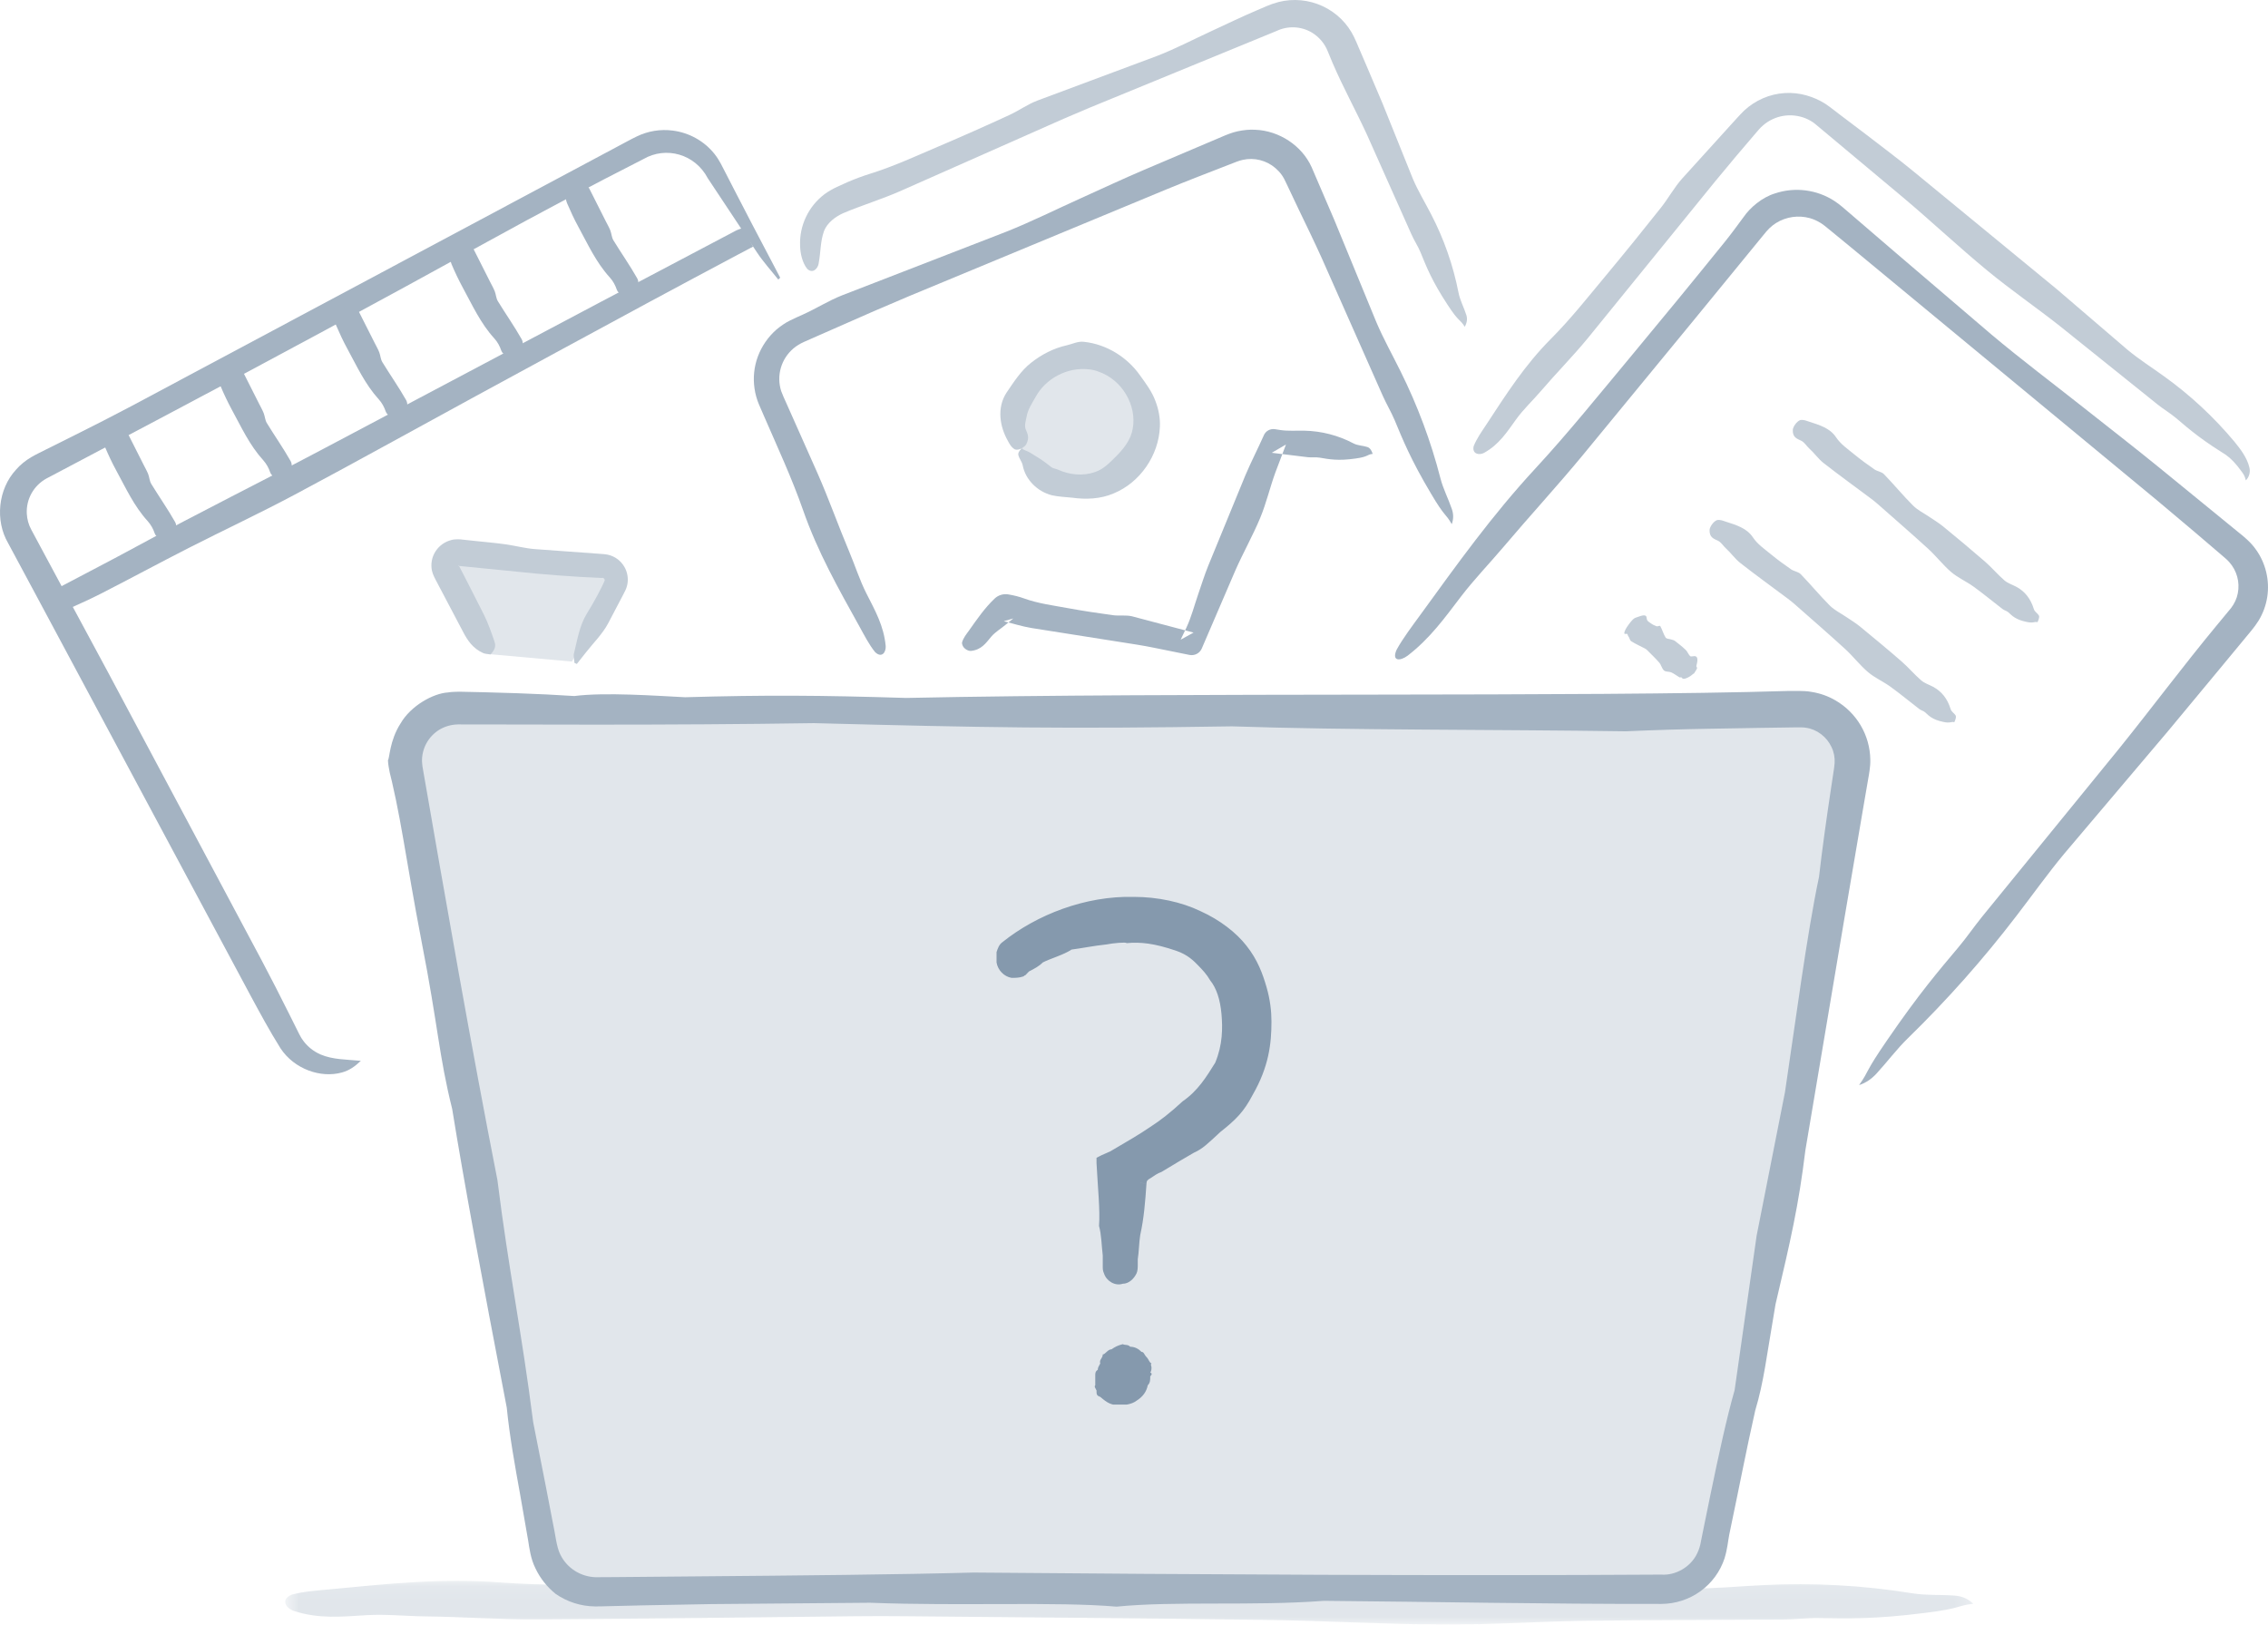 <svg width="148" height="106" viewBox="0 0 148 106" fill="none" xmlns="http://www.w3.org/2000/svg">
<mask id="mask0" mask-type="alpha" maskUnits="userSpaceOnUse" x="18" y="103" width="111" height="4">
<path d="M18.61 103.103H128.773V106H18.61V103.103Z" fill="white"/>
</mask>
<g mask="url(#mask0)">
<path fill-rule="evenodd" clip-rule="evenodd" d="M19.169 105.109C18.633 104.917 18.303 104.358 19.028 104.051C19.806 103.831 20.771 103.772 21.501 103.702C25.288 103.34 28.795 102.96 32.627 103.25C35.487 103.465 38.392 103.396 41.279 103.401C44.242 103.405 47.207 103.363 50.17 103.307C51.41 103.283 52.652 103.071 53.882 103.107C58.855 103.251 63.824 103.499 68.799 103.622C71.124 103.68 73.459 103.537 75.791 103.489C77.741 103.449 79.69 103.377 81.639 103.377C88.035 103.383 94.431 103.395 100.829 103.445C104.015 103.469 107.202 103.621 110.389 103.644C111.939 103.656 113.491 103.499 115.043 103.425C118.302 103.258 121.57 103.437 124.791 103.958C125.693 104.105 126.658 104.037 127.588 104.112C127.999 104.146 128.399 104.291 128.774 104.642C127.648 104.764 128.066 104.936 125.629 105.236C122.317 105.659 120.487 105.605 118.684 105.575C117.909 105.562 117.132 105.667 116.355 105.671C112.063 105.703 107.772 105.693 103.482 105.753C100.37 105.798 97.26 106.013 94.152 105.999C90.34 105.98 86.53 105.752 82.717 105.698C74.845 105.587 66.973 105.53 59.101 105.455C58.009 105.443 56.916 105.443 55.824 105.455C48.888 105.526 41.953 105.627 35.016 105.662C32.608 105.674 30.198 105.494 27.789 105.466C26.551 105.453 25.179 105.312 23.939 105.385C22.293 105.484 20.816 105.645 19.17 105.108" fill="#E1E6EB"/>
</g>
<path d="M119.409 46.375C90.071 46.375 30.609 46.485 27.47 46.927L26.349 49.135L35.318 99.375L37 103.239L110.439 103.791L111.561 102.135L120.53 49.135L119.409 46.375Z" fill="#E1E6EB"/>
<g clip-path="url(#clip0)">
<path d="M74.408 77.221L74 82.672C74 83.007 73.755 83.343 73.348 83.427C72.858 83.51 72.451 83.175 72.369 82.672L71.961 75.795L72.777 75.376C78.648 72.189 80.197 70.009 80.197 66.738C80.197 63.133 77.669 60.952 73.674 60.952C71.146 60.952 68.781 61.791 66.661 63.3C66.172 63.636 65.519 63.384 65.438 62.713L65.356 62.462C65.275 62.126 65.438 61.875 65.683 61.623C67.803 60.114 70.657 58.94 73.755 58.94C78.729 58.94 82.399 61.875 82.399 66.655C82.399 71.267 79.463 73.783 74.815 76.55C74.571 76.634 74.408 76.885 74.408 77.221ZM71.88 89.716V89.548C71.88 88.794 72.532 88.123 73.266 88.123C74 88.123 74.652 88.794 74.652 89.548V89.716C74.652 90.471 74 91.142 73.266 91.142C72.532 91.142 71.88 90.471 71.88 89.716Z" fill="#8599AD"/>
<path fill-rule="evenodd" clip-rule="evenodd" d="M71.472 89.716C71.472 89.8 71.472 89.884 71.472 89.968C71.472 90.136 71.472 90.219 71.472 90.387C71.391 90.471 71.472 90.555 71.554 90.723C71.554 90.974 71.554 91.058 71.798 91.142C72.288 91.561 72.451 91.645 73.103 91.729C73.429 91.645 73.837 91.645 74.163 91.394C74.571 91.142 74.815 90.806 74.897 90.387C75.06 90.219 75.06 90.052 75.06 89.8C75.142 89.716 75.223 89.632 75.06 89.549C75.142 89.465 75.142 89.297 75.142 89.213C75.142 89.129 75.06 89.045 75.142 88.962C74.978 88.878 74.978 88.71 74.815 88.542C74.652 88.374 74.652 88.207 74.489 88.207C74.326 88.039 74.082 87.871 73.755 87.871C73.592 87.704 73.429 87.787 73.266 87.704C72.94 87.787 72.777 87.871 72.532 88.039C72.288 88.039 72.124 88.374 71.961 88.374C71.961 88.626 71.717 88.71 71.798 88.962C71.717 89.129 71.635 89.213 71.635 89.381C71.472 89.465 71.472 89.632 71.472 89.716H72.369C72.288 89.297 72.532 88.962 72.777 88.878C72.858 88.626 73.266 88.542 73.511 88.458C73.592 88.626 73.755 88.626 73.755 88.794C73.918 88.878 74.082 89.045 74.163 89.213C74.163 89.297 74.163 89.381 74.163 89.549C74.163 89.716 74.163 89.8 74.163 89.884C74 90.052 73.918 90.136 73.837 90.303C73.674 90.303 73.511 90.387 73.348 90.387C73.266 90.555 73.021 90.471 72.858 90.639C72.777 90.555 72.614 90.555 72.532 90.555C72.451 90.471 72.451 90.387 72.369 90.303C72.288 90.303 72.206 90.219 72.124 90.136C72.288 89.968 72.206 89.8 72.288 89.716H71.472Z" fill="#8599AD"/>
<path fill-rule="evenodd" clip-rule="evenodd" d="M74.815 77.22C74.815 77.053 74.897 76.969 75.06 76.885C75.305 76.717 75.549 76.549 75.794 76.466C76.772 75.879 77.18 75.627 77.914 75.208C78.485 74.956 78.811 74.621 79.626 73.866C80.686 73.027 81.176 72.524 81.746 71.434C82.807 69.589 82.97 68.08 82.97 66.654C82.97 65.983 82.888 65.228 82.644 64.39C82.399 63.551 82.073 62.629 81.339 61.706C80.686 60.868 79.626 60.029 78.322 59.442C77.099 58.855 75.549 58.52 74 58.52C70.82 58.436 67.64 59.694 65.438 61.455C65.193 61.622 65.112 61.874 65.03 62.126C65.03 62.293 65.03 62.377 65.03 62.545C65.03 62.629 65.03 62.713 65.03 62.797C65.112 63.3 65.519 63.719 66.009 63.803C66.253 63.803 66.498 63.803 66.743 63.719C66.824 63.719 66.824 63.635 66.906 63.635L66.987 63.551L67.15 63.383C67.477 63.216 67.803 63.048 68.047 62.797C68.537 62.545 69.434 62.293 69.923 61.958C70.575 61.874 71.391 61.706 72.206 61.622C72.614 61.538 73.511 61.455 73.511 61.538C74.408 61.455 75.305 61.538 76.772 62.042C77.506 62.293 77.914 62.713 78.159 62.964C78.485 63.3 78.729 63.551 78.974 63.971C79.382 64.474 79.626 65.228 79.708 66.151C79.79 67.073 79.79 68.163 79.3 69.338C78.729 70.26 78.159 71.183 77.18 71.853C76.365 72.608 75.712 73.111 75.06 73.531C74.326 74.034 73.592 74.453 72.451 75.124L71.88 75.376L71.554 75.543V75.879C71.635 77.472 71.798 78.981 71.717 79.988C71.88 80.575 71.88 81.246 71.961 81.917C71.961 82.084 71.961 82.252 71.961 82.42V82.671C71.961 82.755 71.961 82.923 72.043 83.091C72.206 83.594 72.777 83.929 73.266 83.761C73.674 83.761 74 83.426 74.163 83.091C74.245 82.923 74.245 82.671 74.245 82.588V82.168C74.326 81.665 74.326 81.078 74.408 80.575C74.652 79.485 74.734 78.394 74.815 77.22L74 77.137C73.918 78.143 73.837 79.233 73.755 80.407C73.755 80.994 73.674 81.497 73.674 82.084C73.674 82.336 73.674 82.755 73.592 82.755C73.511 82.839 73.429 82.923 73.266 82.923C73.103 82.923 73.022 82.839 72.94 82.755C72.94 82.671 72.858 82.671 72.858 82.588V82.168C72.858 81.581 72.777 80.994 72.777 80.491C72.695 79.317 72.695 78.227 72.614 77.137C72.614 76.801 72.532 76.382 72.451 75.795L72.206 76.214C73.348 75.543 74.897 74.705 76.365 73.614C77.832 72.608 79.137 71.266 79.79 69.925C80.279 69.086 80.442 68.331 80.605 67.493C80.686 66.738 80.686 65.899 80.523 64.977C80.116 63.551 79.219 62.209 77.832 61.538C76.528 60.784 75.06 60.532 73.592 60.532C72.124 60.532 70.657 60.868 69.352 61.371C68.618 61.622 67.966 61.958 67.395 62.293C67.069 62.461 66.743 62.713 66.416 62.88C66.253 62.964 66.09 62.964 65.927 62.88C65.927 62.88 65.927 62.797 65.846 62.713C65.846 62.629 65.846 62.545 65.846 62.461C65.846 62.377 65.846 62.377 65.846 62.293C65.846 62.126 65.927 62.126 66.253 61.874C66.824 61.538 67.314 61.287 67.803 61.035C68.863 60.532 69.923 60.029 71.391 59.694C72.451 59.526 73.674 59.442 74.897 59.61C76.12 59.778 77.343 60.113 78.322 60.616C79.137 60.952 80.116 61.622 80.768 62.629C81.502 63.635 81.828 64.893 81.991 65.899C82.073 66.99 81.991 68.751 81.502 69.925C81.42 70.176 81.257 70.344 81.176 70.512C81.094 70.679 81.013 70.847 80.85 71.015C80.605 71.35 80.36 71.686 79.871 72.189C79.219 72.944 78.485 73.614 77.751 74.285C77.262 74.537 76.609 74.956 75.957 75.292C75.631 75.459 75.305 75.711 74.897 75.879L74.652 76.13C74.571 76.13 74.408 76.298 74.326 76.382C74.082 76.549 74 76.885 73.918 77.137L74.815 77.22Z" fill="#8599AD"/>
</g>
<path fill-rule="evenodd" clip-rule="evenodd" d="M108.411 104.652C109.327 104.649 110.22 104.36 110.961 103.826C111.702 103.292 112.253 102.54 112.537 101.677C112.728 101.043 112.75 100.623 112.842 100.139C113.612 96.47 113.919 94.791 114.539 92.03C115.108 90.128 115.248 88.678 115.861 85.11C116.849 80.918 117.367 78.684 117.811 75.056L120.35 59.971L121.563 52.844L121.909 50.833C121.939 50.646 121.969 50.517 122 50.277C122.034 50.04 122.055 49.799 122.048 49.553C122.035 48.774 121.821 48.011 121.425 47.337C121.029 46.664 120.465 46.102 119.787 45.706C119.299 45.419 118.759 45.228 118.198 45.143C117.93 45.087 117.596 45.088 117.364 45.081L116.701 45.083C103.337 45.497 77.278 45.155 59.136 45.539C53.5 45.366 50.008 45.34 44.705 45.493C42.769 45.397 39.495 45.158 37.478 45.414C36.326 45.338 35.069 45.278 33.719 45.23L31.626 45.168L30.529 45.144L29.968 45.132C29.745 45.142 29.475 45.135 29.232 45.181C28.277 45.236 26.805 46.044 26.137 47.206C25.411 48.334 25.426 49.509 25.316 49.599C25.325 49.874 25.383 50.151 25.432 50.407L25.577 51.003L25.84 52.206C26.009 53.02 26.162 53.861 26.322 54.774C26.642 56.602 26.987 58.715 27.514 61.453C28.604 67.024 28.628 68.827 29.508 72.36C30.27 77.072 31.41 83.222 33.069 91.847C33.257 93.724 33.597 95.604 33.949 97.552L34.468 100.532C34.538 100.97 34.625 101.712 34.944 102.336C35.25 102.981 35.7 103.549 36.26 103.997C37.011 104.519 37.904 104.804 38.822 104.815C39.114 104.821 39.273 104.806 39.501 104.804L41.926 104.746L46.406 104.663L56.776 104.575C62.672 104.803 68.95 104.489 72.86 104.83C76.628 104.451 81.788 104.799 86.382 104.451C93.696 104.512 100.768 104.664 108.411 104.652V102.739C94.523 102.829 78.004 102.729 63.532 102.605C58.753 102.736 52.083 102.8 45.25 102.857L40.121 102.902L38.878 102.909C38.392 102.897 37.919 102.752 37.511 102.491C37.103 102.231 36.775 101.864 36.564 101.431C36.305 100.929 36.235 100.046 36.063 99.288L35.625 97.014C35.334 95.531 35.056 94.118 34.794 92.798C34.046 86.899 33.184 82.821 32.46 76.998C31.601 72.623 30.766 68.112 29.942 63.523L28.714 56.587L28.104 53.086L27.798 51.331L27.645 50.452L27.57 50.015C27.564 49.909 27.541 49.805 27.539 49.701C27.526 49.283 27.625 48.87 27.825 48.502C28.025 48.134 28.319 47.825 28.678 47.606C29.038 47.394 29.446 47.278 29.867 47.267L31.648 47.269L38.864 47.281C43.663 47.281 48.428 47.255 53.106 47.183C64.362 47.476 69.43 47.567 80.39 47.392C87.915 47.65 97.637 47.591 106.1 47.716C107.929 47.634 109.758 47.578 111.589 47.548L114.76 47.494L116.407 47.47C116.958 47.468 117.582 47.434 117.853 47.485C118.56 47.581 119.207 48.078 119.514 48.738C119.674 49.065 119.742 49.429 119.72 49.793C119.714 49.939 119.668 50.234 119.627 50.501L119.506 51.299C119.186 53.415 118.905 55.431 118.701 57.216C117.907 60.958 117.14 66.864 116.481 71.253L114.628 80.636L113.194 90.701C112.681 92.492 112.146 94.955 111.606 97.575L111.2 99.561L110.998 100.561C110.957 100.831 110.876 101.094 110.757 101.341C110.322 102.275 109.304 102.805 108.411 102.739V104.652Z" fill="#A4B3C2"/>
<path fill-rule="evenodd" clip-rule="evenodd" d="M96.84 29.551C96.513 29.722 96.05 29.615 96.165 29.115C96.351 28.63 96.71 28.13 96.966 27.741C98.292 25.719 99.494 23.826 101.221 22.094C102.511 20.8 103.65 19.348 104.824 17.942C106.029 16.494 107.215 15.031 108.383 13.554C108.871 12.939 109.251 12.232 109.773 11.647L112.958 8.133C113.25 7.823 113.435 7.59 113.819 7.212C114.182 6.876 114.598 6.604 115.047 6.411C115.943 6.023 116.947 5.958 117.886 6.226C118.317 6.349 118.731 6.53 119.109 6.77C119.506 7.039 119.755 7.252 120.06 7.479L121.838 8.824C122.819 9.583 123.816 10.325 124.776 11.11L134.213 18.864L138.833 22.823C139.593 23.453 140.434 23.986 141.236 24.566C142.931 25.786 144.465 27.211 145.801 28.809C146.209 29.311 146.634 29.86 146.784 30.499C146.822 30.648 146.821 30.803 146.781 30.95C146.741 31.098 146.664 31.233 146.556 31.343C146.469 31.001 146.381 30.91 146.257 30.738C146.121 30.577 145.968 30.297 145.47 29.849C145.305 29.711 145.127 29.587 144.94 29.479L144.374 29.112C144.053 28.899 143.739 28.676 143.431 28.445C142.874 28.025 142.434 27.647 141.997 27.276C141.62 26.956 141.186 26.706 140.8 26.395L134.409 21.267C132.854 20.042 131.215 18.917 129.688 17.658C127.815 16.115 126.046 14.451 124.19 12.887L118.448 8.086C117.688 7.473 116.562 7.349 115.666 7.781C115.441 7.884 115.233 8.02 115.049 8.183C114.867 8.33 114.701 8.538 114.483 8.792L113.268 10.219L111.936 11.82L103.604 22.078C102.632 23.259 101.548 24.351 100.553 25.514C100.041 26.112 99.403 26.714 98.941 27.355C98.329 28.205 97.825 29.003 96.84 29.551Z" fill="#C2CCD6"/>
<path fill-rule="evenodd" clip-rule="evenodd" d="M91.852 42.784C91.364 43.144 90.804 43.156 91.134 42.399C91.55 41.637 92.194 40.796 92.664 40.147C95.108 36.783 97.346 33.646 100.202 30.557C102.336 28.248 104.333 25.765 106.357 23.337C108.436 20.839 110.498 18.326 112.54 15.798C112.968 15.269 113.367 14.72 113.771 14.173C114.201 13.544 114.986 12.875 115.829 12.62C116.471 12.405 117.152 12.338 117.824 12.424C118.495 12.509 119.138 12.744 119.703 13.111C119.882 13.223 120.083 13.385 120.214 13.494L120.604 13.827L123.712 16.497L129.942 21.818C131.897 23.465 133.954 25.003 135.963 26.593C137.643 27.921 139.336 29.233 140.995 30.585L145.079 33.919L146.1 34.753C146.403 34.992 146.881 35.384 147.193 35.831C147.847 36.722 148.12 37.867 147.951 38.95C147.867 39.494 147.677 40.016 147.39 40.488C147.078 40.991 146.78 41.289 146.513 41.63L144.835 43.657L141.477 47.703L134.702 55.705C133.617 57.01 132.63 58.4 131.591 59.75C129.424 62.584 127.051 65.258 124.491 67.752C123.777 68.446 123.146 69.294 122.454 70.046C122.145 70.381 121.784 70.648 121.316 70.8C122.026 69.79 121.635 70.061 123.156 67.856C125.214 64.852 126.521 63.327 127.792 61.815C128.342 61.163 128.821 60.455 129.358 59.795L138.275 48.854C140.416 46.198 142.455 43.462 144.627 40.837L145.588 39.675C145.806 39.391 145.963 39.064 146.029 38.711C146.1 38.352 146.087 37.983 145.991 37.631C145.895 37.278 145.718 36.953 145.474 36.679C145.418 36.605 145.341 36.547 145.278 36.48L144.99 36.231L144.393 35.721L143.198 34.701L140.794 32.677L120.799 16.149L119.407 15.007L119.061 14.726C118.96 14.66 118.87 14.576 118.761 14.521C118.556 14.396 118.335 14.3 118.104 14.233C117.736 14.132 117.351 14.107 116.973 14.16C116.595 14.214 116.232 14.345 115.908 14.545C115.564 14.764 115.363 14.971 115.049 15.366L114.147 16.468L110.534 20.883L103.29 29.693C101.608 31.729 99.812 33.675 98.107 35.692C97.229 36.728 96.185 37.818 95.359 38.896C94.262 40.332 93.321 41.654 91.852 42.784Z" fill="#A4B3C2"/>
<path fill-rule="evenodd" clip-rule="evenodd" d="M116.99 28.037C117.005 27.864 117.228 27.5 117.479 27.408C117.697 27.372 117.864 27.451 118.002 27.495C118.721 27.729 119.409 27.919 119.818 28.538C120.126 28.996 120.577 29.296 120.989 29.636C121.413 29.986 121.858 30.308 122.312 30.623C122.502 30.755 122.782 30.776 122.942 30.941C123.587 31.607 124.181 32.333 124.836 32.985C125.142 33.291 125.547 33.482 125.905 33.728C126.204 33.932 126.519 34.118 126.798 34.347C127.715 35.099 128.626 35.857 129.522 36.633C129.968 37.021 130.353 37.481 130.799 37.868C131.017 38.055 131.315 38.147 131.574 38.285C132.123 38.577 132.509 39.053 132.718 39.735C132.777 39.927 132.948 39.999 133.045 40.152C133.087 40.219 133.075 40.35 132.96 40.596C132.74 40.537 132.717 40.685 132.222 40.573C131.543 40.43 131.307 40.184 131.062 39.956C130.957 39.858 130.795 39.828 130.68 39.74C130.049 39.255 129.436 38.747 128.791 38.28C128.324 37.941 127.772 37.703 127.332 37.33C126.795 36.872 126.357 36.295 125.835 35.817C124.757 34.831 123.653 33.877 122.56 32.912C122.408 32.778 122.251 32.65 122.088 32.529C121.058 31.758 120.013 31.005 119 30.213C118.648 29.938 118.389 29.552 118.056 29.255C117.885 29.101 117.753 28.86 117.541 28.757C117.258 28.62 116.967 28.541 116.99 28.038V28.037ZM111.56 34.563C111.574 34.39 111.797 34.026 112.049 33.934C112.267 33.897 112.434 33.977 112.572 34.022C113.291 34.255 113.978 34.446 114.388 35.062C114.695 35.522 115.147 35.822 115.558 36.162C115.982 36.512 116.427 36.833 116.881 37.149C117.071 37.28 117.351 37.302 117.511 37.467C118.156 38.133 118.75 38.856 119.405 39.511C119.712 39.817 120.116 40.008 120.474 40.253C120.773 40.456 121.088 40.645 121.368 40.873C122.284 41.626 123.197 42.38 124.092 43.159C124.537 43.547 124.922 44.007 125.369 44.393C125.587 44.581 125.884 44.672 126.144 44.811C126.692 45.103 127.078 45.577 127.288 46.26C127.346 46.452 127.518 46.524 127.614 46.677C127.657 46.745 127.645 46.876 127.53 47.123C127.309 47.063 127.288 47.211 126.792 47.099C126.112 46.955 125.876 46.711 125.631 46.482C125.526 46.383 125.365 46.353 125.249 46.266C124.619 45.781 124.006 45.272 123.36 44.805C122.893 44.467 122.341 44.228 121.902 43.856C121.364 43.398 120.926 42.821 120.404 42.343C119.327 41.357 118.223 40.403 117.13 39.438C116.978 39.304 116.82 39.176 116.657 39.055C115.628 38.283 114.582 37.531 113.57 36.738C113.217 36.463 112.957 36.078 112.626 35.78C112.454 35.627 112.324 35.385 112.11 35.283C111.827 35.146 111.537 35.067 111.56 34.563ZM106.085 41.049C106.151 40.92 106.394 40.574 106.562 40.412C106.692 40.302 106.757 40.295 106.817 40.274C107.129 40.166 107.439 40.039 107.455 40.325C107.467 40.537 107.612 40.579 107.721 40.665C107.833 40.752 107.968 40.813 108.108 40.865C108.169 40.886 108.314 40.795 108.344 40.853C108.471 41.082 108.551 41.374 108.687 41.592C108.751 41.694 108.907 41.676 109.019 41.714C109.113 41.746 109.222 41.76 109.297 41.817C109.542 42.004 109.785 42.197 110.011 42.413C110.121 42.52 110.176 42.701 110.29 42.808C110.344 42.859 110.476 42.81 110.571 42.81C110.77 42.81 110.821 43.002 110.705 43.411C110.674 43.525 110.741 43.512 110.743 43.585C110.744 43.618 110.694 43.717 110.549 43.936C110.448 43.977 110.385 44.092 110.154 44.201C109.833 44.359 109.787 44.273 109.732 44.203C109.707 44.173 109.629 44.215 109.596 44.195C109.416 44.09 109.254 43.959 109.06 43.871C108.919 43.808 108.7 43.848 108.588 43.749C108.447 43.627 108.404 43.382 108.28 43.239C108.026 42.946 107.748 42.683 107.475 42.41C107.438 42.372 107.395 42.341 107.348 42.317C107.047 42.159 106.732 42.018 106.447 41.84C106.348 41.776 106.336 41.6 106.256 41.513C106.214 41.469 106.225 41.345 106.144 41.354C106.035 41.366 105.904 41.419 106.085 41.049Z" fill="#C2CCD6"/>
<path fill-rule="evenodd" clip-rule="evenodd" d="M50.789 18.242C50.318 17.647 49.807 17.09 49.384 16.449L46.188 11.632C45.356 10.045 43.459 9.527 41.99 10.377C38.574 12.115 35.187 13.909 31.831 15.759C24.729 19.673 17.592 23.526 10.421 27.316L5.041 30.16L3.697 30.87L3.037 31.218C2.627 31.443 2.288 31.777 2.06 32.183C1.832 32.589 1.725 33.05 1.749 33.514C1.769 33.884 1.864 34.238 2.05 34.576L2.765 35.908L4.197 38.572L7.066 43.897L17.085 62.679C17.696 63.831 18.288 64.991 18.869 66.157L19.305 67.03L19.523 67.467C19.591 67.581 19.64 67.703 19.72 67.805C20.006 68.241 20.432 68.592 20.927 68.805C21.713 69.138 22.568 69.126 23.546 69.216C23.177 69.57 22.807 69.841 22.322 69.974C20.942 70.366 19.2 69.761 18.306 68.401C17.568 67.224 16.986 66.133 16.35 64.961L2.489 39.087L0.528 35.435C-0.33 33.964 -0.131 31.918 1.045 30.646C1.326 30.321 1.667 30.05 2.033 29.832C2.42 29.606 2.674 29.501 3.001 29.329L4.862 28.4C6.103 27.784 7.336 27.151 8.561 26.504L40.952 9.211C41.152 9.108 41.305 9.018 41.547 8.906C42.279 8.548 43.102 8.414 43.911 8.521C44.98 8.66 45.952 9.204 46.622 10.04C46.961 10.462 47.154 10.917 47.343 11.269L47.928 12.407L49.106 14.679L50.912 18.117L50.789 18.242Z" fill="#A4B3C2"/>
<path fill-rule="evenodd" clip-rule="evenodd" d="M32.035 42.69L29.12 37.276C29.047 37.141 29.013 36.989 29.021 36.836C29.028 36.683 29.078 36.535 29.164 36.408C29.25 36.281 29.369 36.179 29.509 36.114C29.649 36.049 29.804 36.022 29.958 36.037L39.355 36.955C39.961 37.015 40.311 37.666 40.023 38.197L37.323 43.166" fill="#E1E6EB"/>
<path fill-rule="evenodd" clip-rule="evenodd" d="M37.487 43.251C37.475 43.047 37.41 42.819 37.454 42.639C37.676 41.74 37.819 40.806 38.299 40.031C38.534 39.653 38.759 39.267 38.968 38.875L39.274 38.281C39.366 38.088 39.498 37.824 39.458 37.834C39.437 37.724 39.328 37.678 39.281 37.711L37.868 37.641C36.92 37.584 35.974 37.514 35.028 37.429L29.9 36.92C29.924 36.911 29.927 36.884 29.918 36.856L30.452 37.889L31.578 40.105C31.849 40.651 32.053 41.231 32.251 41.812C32.327 42.035 32.408 42.276 32.013 42.702C31.831 42.67 31.649 42.665 31.529 42.611C30.858 42.307 30.519 41.799 30.234 41.257L28.636 38.225L28.436 37.845L28.328 37.629C28.264 37.502 28.216 37.366 28.185 37.227C28.098 36.8 28.179 36.355 28.413 35.986C28.646 35.616 29.014 35.349 29.44 35.239C29.697 35.158 30.094 35.191 30.169 35.207L31.028 35.298C31.675 35.367 32.324 35.423 32.969 35.513C33.612 35.601 34.246 35.776 34.894 35.827L39.18 36.138L39.461 36.16C39.725 36.185 39.978 36.273 40.201 36.415C40.423 36.557 40.608 36.75 40.74 36.978C40.916 37.277 40.995 37.637 40.959 37.992C40.939 38.168 40.892 38.34 40.818 38.502L40.675 38.785L39.685 40.673C39.31 41.376 38.711 41.96 38.212 42.598L37.641 43.322L37.487 43.252V43.251Z" fill="#C2CCD6"/>
<path fill-rule="evenodd" clip-rule="evenodd" d="M3.926 39.973L3.254 38.724C3.519 38.556 3.743 38.392 3.986 38.262C5.609 37.402 7.243 36.566 8.855 35.687C12.959 33.456 17.148 31.384 21.276 29.194C27.194 26.061 33.112 22.923 39.031 19.79C42.022 18.206 45.018 16.627 48.013 15.052C48.137 14.986 48.275 14.949 48.484 14.87L49.142 16.092L48.189 16.595C46.251 17.63 44.311 18.655 42.379 19.701C38.581 21.753 34.787 23.81 30.996 25.872C27.078 28.003 23.18 30.172 19.243 32.269C16.96 33.486 14.61 34.583 12.303 35.758C10.378 36.74 8.478 37.767 6.555 38.75C5.727 39.174 4.868 39.538 3.926 39.971" fill="#A4B3C2"/>
<path fill-rule="evenodd" clip-rule="evenodd" d="M11.349 35.392C11.223 35.391 11.049 35.415 10.979 35.383C10.626 35.221 10.198 35.1 10.095 34.801C10 34.507 9.845 34.236 9.64 34.004C8.74 33.017 8.208 31.835 7.587 30.7C7.313 30.201 7.073 29.682 6.848 29.157C6.766 28.965 6.751 28.736 6.743 28.506C6.739 28.417 6.736 28.321 7.191 28.006C7.338 27.974 7.492 27.927 7.578 27.921C8.07 27.888 8.22 28.045 8.314 28.233C8.665 28.935 9.022 29.634 9.376 30.335C9.476 30.533 9.588 30.726 9.67 30.933C9.751 31.14 9.755 31.387 9.872 31.575C10.381 32.41 10.948 33.215 11.429 34.064C11.565 34.302 11.475 34.66 11.487 34.962C11.492 35.079 11.493 35.195 11.497 35.31L11.349 35.392ZM18.887 31.417C18.762 31.417 18.588 31.441 18.517 31.41C18.166 31.247 17.736 31.127 17.633 30.826C17.538 30.533 17.384 30.262 17.179 30.03C16.28 29.043 15.747 27.86 15.125 26.726C14.854 26.224 14.609 25.709 14.389 25.183C14.304 24.991 14.292 24.761 14.282 24.531C14.279 24.443 14.275 24.347 14.73 24.032C14.878 24 15.03 23.953 15.118 23.947C15.608 23.915 15.759 24.071 15.854 24.258C16.205 24.96 16.561 25.66 16.915 26.36C17.015 26.559 17.127 26.751 17.208 26.958C17.29 27.166 17.296 27.412 17.412 27.602C17.92 28.435 18.488 29.24 18.968 30.091C19.103 30.329 19.013 30.686 19.025 30.989C19.032 31.104 19.032 31.22 19.035 31.337C18.987 31.364 18.938 31.392 18.887 31.418V31.417ZM26.426 27.443C26.301 27.442 26.128 27.467 26.058 27.434C25.703 27.272 25.274 27.151 25.172 26.852C25.072 26.559 24.929 26.289 24.716 26.055C23.819 25.068 23.285 23.886 22.664 22.751C22.39 22.252 22.151 21.733 21.926 21.209C21.845 21.016 21.829 20.787 21.821 20.557C21.817 20.468 21.815 20.372 22.269 20.057C22.416 20.025 22.571 19.978 22.656 19.972C23.149 19.94 23.298 20.097 23.392 20.284C23.744 20.986 24.099 21.685 24.455 22.386C24.554 22.585 24.667 22.776 24.748 22.984C24.828 23.191 24.835 23.438 24.949 23.626C25.46 24.461 26.026 25.266 26.508 26.116C26.641 26.353 26.552 26.712 26.564 27.015C26.57 27.13 26.57 27.246 26.573 27.362L26.427 27.443H26.426ZM33.966 23.469C33.839 23.468 33.666 23.492 33.596 23.459C33.242 23.296 32.814 23.177 32.712 22.877C32.612 22.585 32.47 22.314 32.256 22.081C31.356 21.092 30.824 19.911 30.203 18.774C29.932 18.273 29.686 17.759 29.465 17.234C29.383 17.041 29.369 16.812 29.359 16.581C29.355 16.494 29.352 16.398 29.808 16.083C29.954 16.05 30.111 16.003 30.195 15.998C30.687 15.964 30.837 16.121 30.931 16.309C31.284 17.011 31.638 17.711 31.993 18.412C32.092 18.609 32.205 18.801 32.286 19.009C32.367 19.216 32.373 19.463 32.488 19.651C32.999 20.486 33.566 21.291 34.046 22.14C34.181 22.379 34.091 22.736 34.103 23.039C34.108 23.154 34.109 23.27 34.113 23.386L33.965 23.469H33.966ZM41.505 19.494C41.379 19.492 41.204 19.518 41.134 19.484C40.782 19.323 40.353 19.202 40.251 18.903C40.151 18.61 40.008 18.34 39.795 18.105C38.896 17.119 38.363 15.937 37.742 14.801C37.469 14.303 37.23 13.783 37.004 13.258C36.923 13.067 36.907 12.837 36.898 12.607C36.895 12.519 36.891 12.422 37.346 12.108C37.494 12.076 37.649 12.029 37.734 12.022C38.226 11.991 38.375 12.147 38.471 12.334C38.822 13.037 39.178 13.735 39.531 14.437C39.632 14.636 39.745 14.828 39.826 15.034C39.907 15.242 39.913 15.489 40.028 15.678C40.536 16.511 41.105 17.315 41.586 18.167C41.719 18.404 41.631 18.762 41.643 19.066C41.648 19.18 41.649 19.296 41.652 19.413L41.505 19.494ZM63.359 42.471C63.129 42.487 62.758 42.251 62.779 41.92C62.858 41.623 63.068 41.372 63.212 41.17C63.756 40.404 64.256 39.668 64.91 39.051C65.025 38.942 65.164 38.861 65.316 38.815C65.468 38.768 65.628 38.757 65.785 38.782L65.824 38.788C66.159 38.845 66.495 38.927 66.831 39.048C67.748 39.38 68.717 39.501 69.671 39.677C70.652 39.858 71.637 40.004 72.625 40.14C73.038 40.196 73.476 40.116 73.878 40.214L77.887 41.275L77.044 41.739L77.42 40.952C77.749 40.25 77.941 39.488 78.195 38.754C78.408 38.14 78.599 37.52 78.843 36.917L81.272 31.003C81.639 30.135 82.076 29.294 82.459 28.432L82.474 28.396C82.534 28.26 82.637 28.148 82.768 28.077C82.899 28.006 83.05 27.98 83.197 28.003L83.552 28.059C84.067 28.136 84.6 28.089 85.125 28.101C86.241 28.125 87.335 28.409 88.319 28.929C88.603 29.078 88.931 29.07 89.234 29.168C89.368 29.211 89.486 29.336 89.577 29.614C89.189 29.655 89.31 29.801 88.469 29.916C87.323 30.084 86.719 29.964 86.122 29.861C85.864 29.818 85.595 29.861 85.335 29.831L82.987 29.543L83.916 29.005L83.227 30.824C82.871 31.798 82.639 32.818 82.242 33.775C81.755 34.949 81.122 36.063 80.611 37.226L78.435 42.285L78.422 42.315C78.358 42.465 78.242 42.589 78.096 42.665C77.949 42.741 77.781 42.764 77.619 42.732L75.285 42.26C74.925 42.187 74.563 42.121 74.2 42.063L67.292 40.973C66.687 40.87 66.098 40.686 65.502 40.531L66.125 40.352L65.671 40.724C65.358 40.995 64.948 41.227 64.679 41.547C64.323 41.974 64.042 42.398 63.359 42.471Z" fill="#A4B3C2"/>
<path fill-rule="evenodd" clip-rule="evenodd" d="M53.416 17.223C53.365 17.498 53.056 17.885 52.683 17.551C52.356 17.156 52.22 16.516 52.211 16.035C52.184 15.392 52.313 14.752 52.588 14.169C52.862 13.586 53.274 13.076 53.788 12.683C54.038 12.491 54.38 12.306 54.612 12.197L55.318 11.878C55.794 11.674 56.286 11.489 56.8 11.329C58.337 10.85 59.81 10.164 61.294 9.534C62.82 8.883 64.336 8.21 65.842 7.516C66.472 7.229 67.046 6.81 67.69 6.564L75.517 3.645C76.733 3.173 77.89 2.563 79.075 2.018C80.064 1.563 81.045 1.085 82.048 0.659C82.456 0.496 82.839 0.29 83.428 0.132C84.393 -0.112 85.413 -0.016 86.314 0.404C87.215 0.823 87.94 1.539 88.366 2.429C88.493 2.685 88.553 2.851 88.648 3.068L89.174 4.292L90.216 6.743L92.198 11.668C92.535 12.46 92.988 13.204 93.384 13.972C94.224 15.586 94.827 17.31 95.176 19.093C95.273 19.596 95.534 20.065 95.689 20.561C95.757 20.782 95.745 21.026 95.584 21.322C95.25 20.787 95.221 21.05 94.471 19.898C93.442 18.338 93.075 17.39 92.697 16.463C92.533 16.064 92.287 15.7 92.112 15.307L89.199 8.779C88.476 7.21 87.638 5.69 86.957 4.103L86.653 3.372C86.453 2.849 86.08 2.407 85.596 2.118C85.251 1.915 84.861 1.8 84.46 1.784C84.06 1.767 83.661 1.849 83.3 2.022L71.08 7.037L69.393 7.756L58.752 12.467C57.539 13 56.178 13.418 55.022 13.909C54.526 14.131 53.987 14.529 53.775 15.066C53.517 15.8 53.575 16.371 53.416 17.223Z" fill="#C2CCD6"/>
<path fill-rule="evenodd" clip-rule="evenodd" d="M57.797 42.134C57.828 42.566 57.538 42.963 57.104 42.547C56.712 42.067 56.378 41.408 56.107 40.92C54.699 38.377 53.365 36.036 52.399 33.269C51.677 31.203 50.74 29.19 49.865 27.169L49.522 26.379C49.385 26.051 49.289 25.708 49.238 25.357C49.132 24.65 49.207 23.928 49.456 23.257C49.708 22.585 50.122 21.984 50.663 21.507C50.941 21.278 51.236 21.064 51.562 20.908C51.901 20.736 52.103 20.659 52.38 20.53C53.251 20.14 54.063 19.619 54.946 19.272L65.65 15.125C67.312 14.463 68.921 13.66 70.555 12.923C71.92 12.307 73.278 11.669 74.656 11.083L78.051 9.639L79.749 8.918C79.999 8.81 80.402 8.641 80.771 8.564C81.15 8.485 81.538 8.442 81.926 8.467C83.474 8.532 84.952 9.497 85.587 10.899L87.045 14.289L89.823 21.04C90.287 22.128 90.87 23.167 91.395 24.231C92.505 26.462 93.378 28.801 93.998 31.211C94.17 31.887 94.512 32.541 94.742 33.214C94.845 33.513 94.866 33.834 94.736 34.201C94.308 33.45 94.315 33.794 93.363 32.176C92.06 29.984 91.539 28.688 91.01 27.417C90.78 26.871 90.471 26.36 90.23 25.817L86.248 16.832C85.758 15.75 85.238 14.682 84.722 13.61L83.96 12.001C83.736 11.495 83.55 11.25 83.224 10.963C82.937 10.717 82.597 10.54 82.228 10.447C81.861 10.354 81.476 10.348 81.105 10.429C80.972 10.451 80.874 10.495 80.721 10.543L80.208 10.742C78.84 11.273 77.472 11.798 76.115 12.357L59.34 19.315L57.022 20.305L53.361 21.914L52.446 22.317C52.206 22.425 51.982 22.564 51.78 22.731C51.385 23.066 51.098 23.507 50.955 24.002C50.812 24.496 50.819 25.021 50.975 25.512C51.048 25.722 51.193 26.041 51.331 26.344L51.735 27.251L53.348 30.878C54.091 32.561 54.701 34.3 55.417 35.995C55.785 36.866 56.105 37.868 56.534 38.713C57.105 39.837 57.668 40.822 57.795 42.133" fill="#A4B3C2"/>
<path fill-rule="evenodd" clip-rule="evenodd" d="M66.618 29.278C66.386 28.767 66.259 28.215 66.245 27.655C66.23 27.095 66.329 26.538 66.534 26.016C66.739 25.494 67.047 25.017 67.44 24.614C67.833 24.21 68.303 23.889 68.823 23.667C69.342 23.445 69.901 23.327 70.468 23.321C71.034 23.315 71.595 23.42 72.12 23.631C72.644 23.841 73.122 24.153 73.523 24.548C73.925 24.942 74.244 25.412 74.46 25.93C74.89 26.955 74.894 28.107 74.472 29.136C74.05 30.164 73.237 30.987 72.206 31.427C71.176 31.867 70.013 31.888 68.967 31.486C67.921 31.084 67.078 30.29 66.618 29.278Z" fill="#E1E6EB"/>
<path fill-rule="evenodd" clip-rule="evenodd" d="M66.963 28.998C66.866 29.156 66.513 29.414 66.231 29.324C65.998 29.196 65.868 28.955 65.773 28.771C65.24 27.841 65.035 26.607 65.683 25.617C66.166 24.91 66.616 24.194 67.287 23.667C67.968 23.131 68.752 22.719 69.617 22.529C69.971 22.448 70.341 22.257 70.721 22.301C72.252 22.462 73.583 23.343 74.388 24.486C74.768 25.014 75.174 25.547 75.404 26.18C75.603 26.702 75.716 27.272 75.69 27.84C75.618 29.704 74.404 31.483 72.669 32.195C71.814 32.564 70.853 32.597 69.969 32.474C69.538 32.425 69.085 32.417 68.637 32.314C67.699 32.074 66.923 31.308 66.739 30.372C66.689 30.112 66.507 29.93 66.451 29.685C66.426 29.577 66.478 29.437 66.681 29.251C66.894 29.439 66.94 29.337 67.418 29.658C68.074 30.044 68.312 30.251 68.602 30.479C68.727 30.572 68.9 30.579 69.037 30.642C69.795 30.99 70.683 31.074 71.463 30.797C72.043 30.605 72.45 30.146 72.841 29.767C73.311 29.291 73.797 28.702 73.918 27.965C74.193 26.465 73.242 24.793 71.705 24.255C71.497 24.172 71.278 24.119 71.055 24.098C69.634 23.934 68.222 24.715 67.583 25.895C67.358 26.295 67.071 26.707 66.99 27.194C66.945 27.439 66.844 27.725 66.921 27.977C67.049 28.312 67.205 28.53 66.963 28.998Z" fill="#C2CCD6"/>
<defs>
<clipPath id="clip0">
<rect width="17.939" height="33.125" fill="white" transform="translate(65.03 58.52)"/>
</clipPath>
</defs>
</svg>
